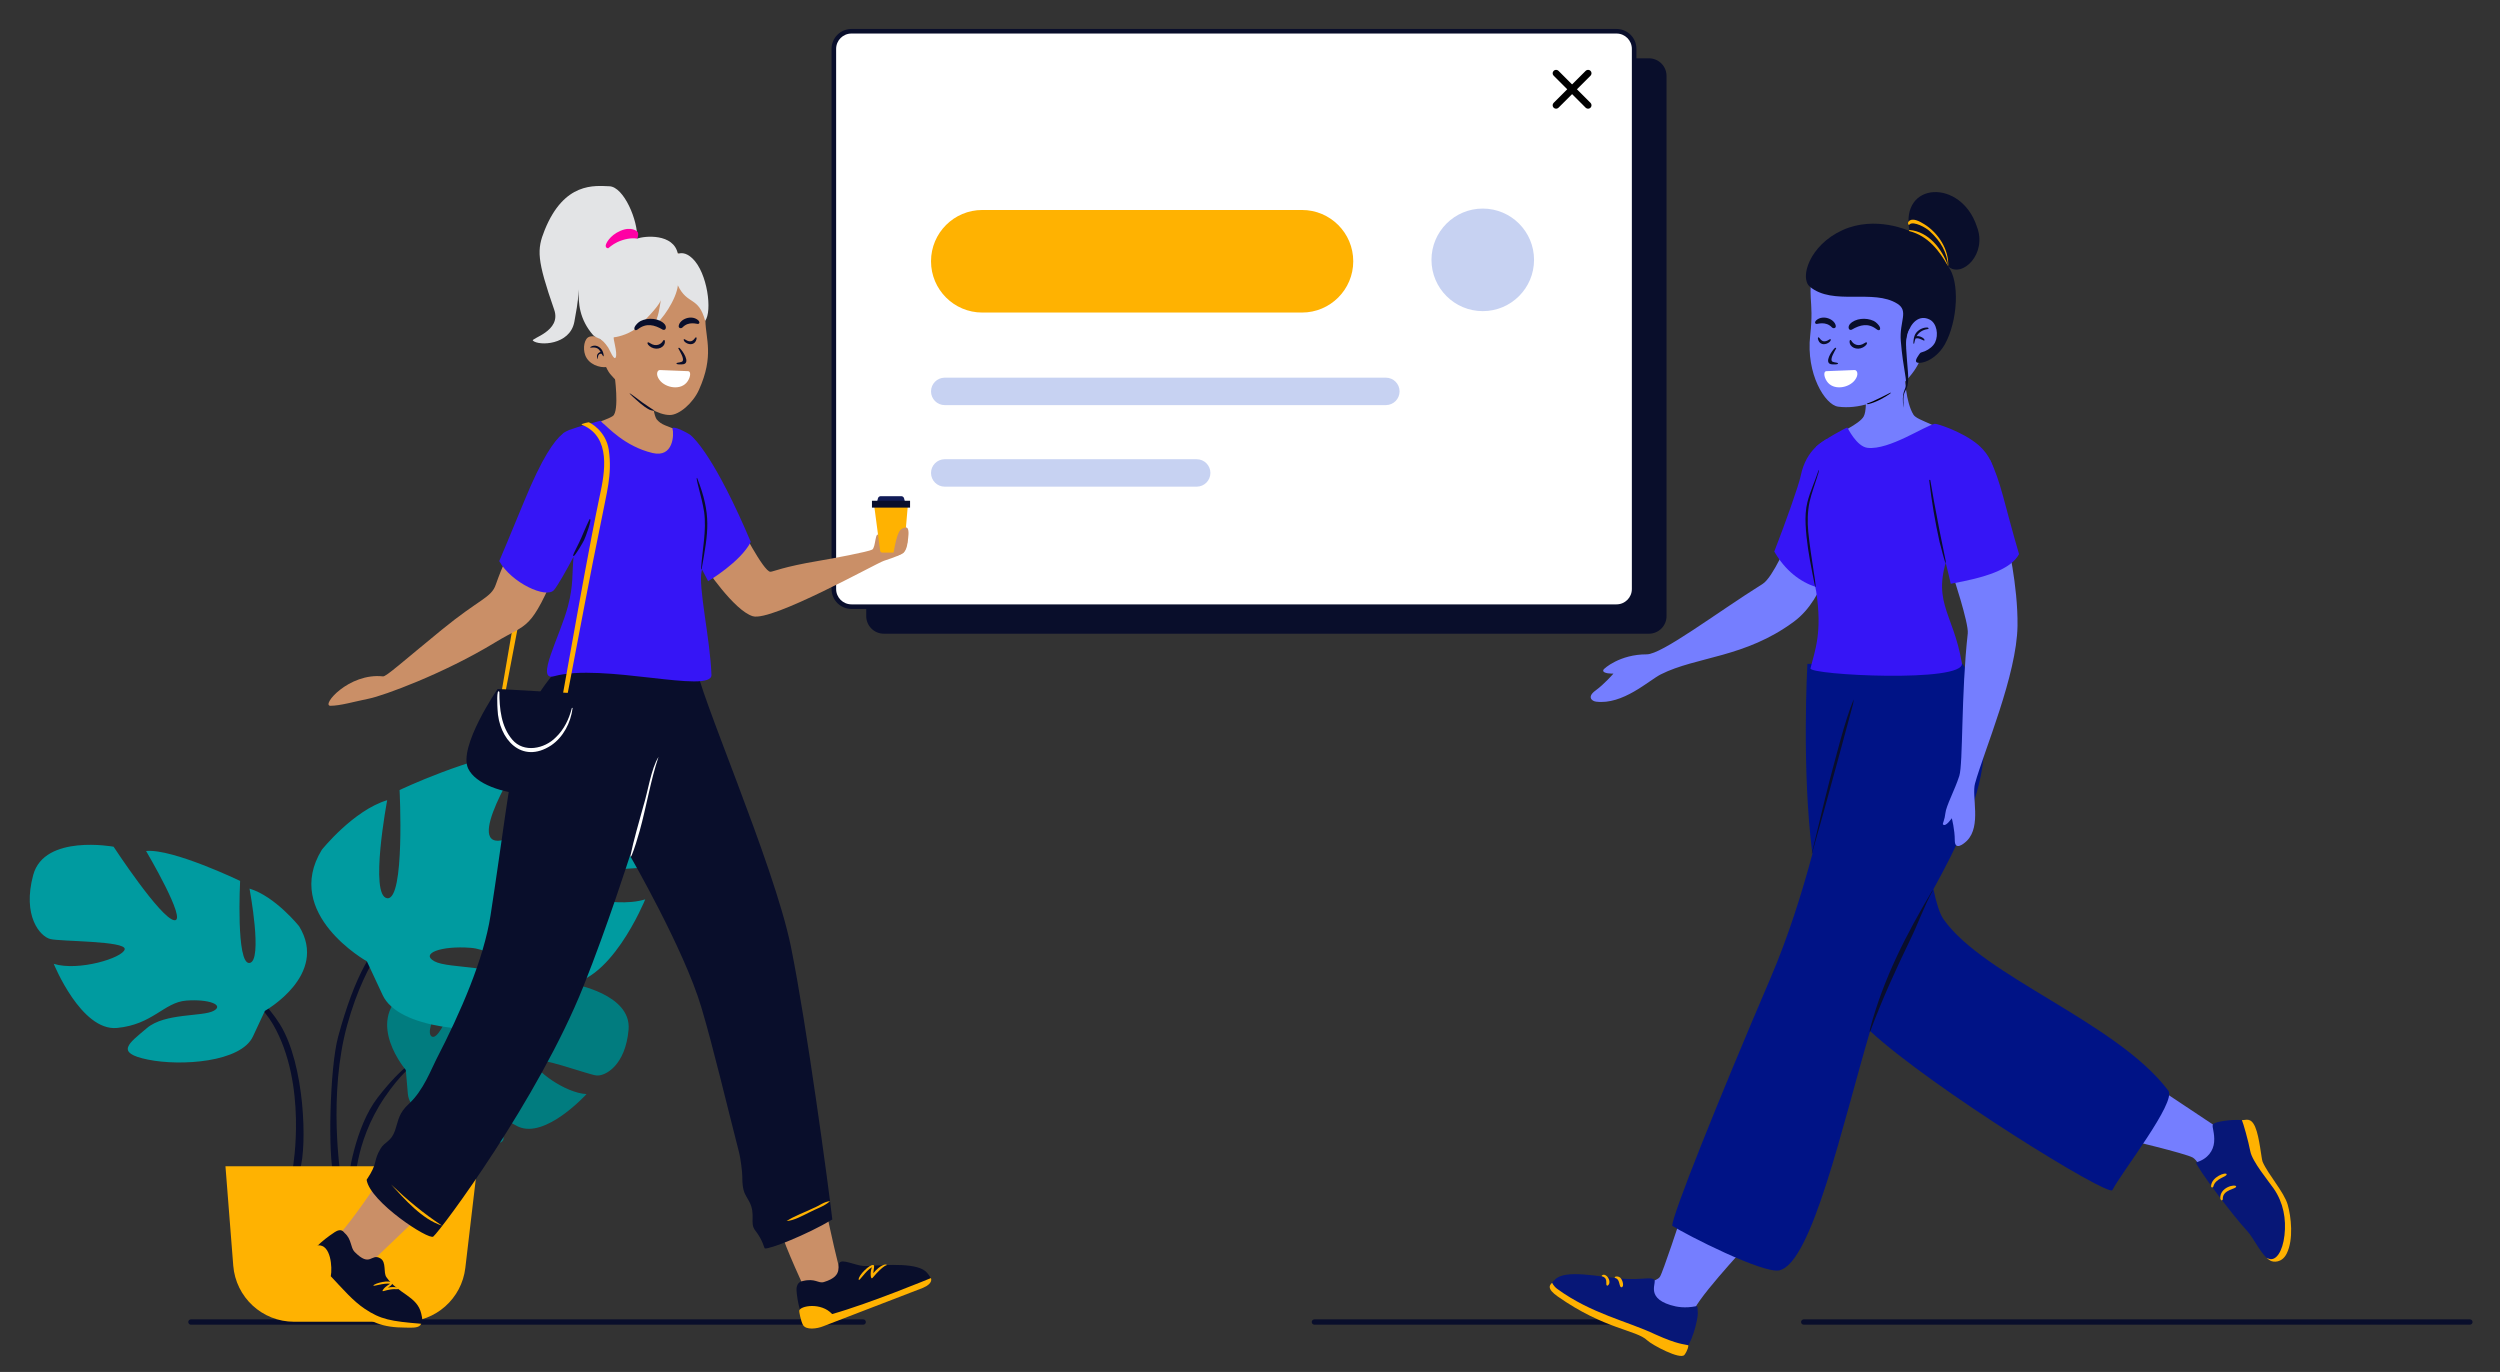 <svg viewBox="-40 320 3280 1800" xmlns="http://www.w3.org/2000/svg" xmlns:xlink="http://www.w3.org/1999/xlink" xmlns:blush="http://design.blush" overflow="visible" width="3280px" height="1800px"><rect x="-40" y="320" width="3280" height="1800" fill="#333333" stroke="none"/><defs><polygon id="masterscenesteamwork-path-1" points="0.355 0.478 167.311 0.478 167.311 15 0.355 15"/></defs><g id="Master/Scenes/Teamwork" stroke="none" stroke-width="1" fill="none" fill-rule="evenodd" blush:viewBox="144 344 3071.999999999999 1728.0000000000002" blush:i="0"><g id="Background" transform="translate(-1, 0)" blush:i="0.0"><g id="Floor" transform="translate(210.875, 2053.25)" fill="#090E2B" fill-rule="nonzero" blush:i="0.0.0"><path d="M2990.625,-2.25 C2992.558,-2.25 2994.125,-0.683 2994.125,1.25 C2994.125,3.119 2992.661,4.645 2990.817,4.745 L2990.625,4.75 L2116.625,4.75 C2114.692,4.75 2113.125,3.183 2113.125,1.25 C2113.125,-0.619 2114.589,-2.145 2116.433,-2.245 L2116.625,-2.25 L2990.625,-2.25 Z" id="Path-4-Copy-2" blush:i="0.0.0.0"/><path d="M1963.625,-2.25 C1965.558,-2.25 1967.125,-0.683 1967.125,1.25 C1967.125,3.119 1965.661,4.645 1963.817,4.745 L1963.625,4.75 L1474.625,4.75 C1472.692,4.75 1471.125,3.183 1471.125,1.25 C1471.125,-0.619 1472.589,-2.145 1474.433,-2.245 L1474.625,-2.25 L1963.625,-2.25 Z" id="Path-4-Copy-3" blush:i="0.0.0.1"/><path d="M882.625,-2.25 C884.558,-2.25 886.125,-0.683 886.125,1.25 C886.125,3.119 884.661,4.645 882.817,4.745 L882.625,4.75 L0.625,4.75 C-1.308,4.75 -2.875,3.183 -2.875,1.25 C-2.875,-0.619 -1.411,-2.145 0.433,-2.245 L0.625,-2.25 L882.625,-2.25 Z" id="Path-4-Copy" blush:i="0.0.0.2"/></g><g id="Medium Plants" transform="translate(0, 1255) scale(1 1)" blush:width="845" blush:height="800" blush:component="Medium Plants" blush:i="0.0.1" blush:value="Plant 5" blush:viewBox="0 38.47780126849898 844.9999999999998 761.0993657505287"><g id="Medium Plants/Plant 5" stroke="none" stroke-width="1" fill="none" fill-rule="evenodd" blush:viewBox="0 38.47780126849898 844.9999999999998 761.0993657505287" blush:i="0.0.1.0"><g id="Group" transform="translate(0, 41)" blush:i="0.0.1.0.0"><path d="M416.637,583.048 L426.647,583.048 C426.647,583.048 424.801,524.172 465.321,464.212 C505.842,404.252 536.975,403.156 536.975,403.156 C514.015,403.952 487.155,424.304 456.396,464.212 C426.914,502.462 417.413,568.273 416.637,583.048 Z" id="Fill-5" fill="#090E2B" blush:i="0.0.1.0.0.0"/><path d="M354.592,558.411 L345.249,555.901 C345.249,555.901 364.623,446.51 319.266,368.078 C273.909,289.647 77.658,202.399 77.658,202.399 C85.149,199.983 270.873,275.193 328.38,368.078 C361.085,420.903 364.025,527.827 354.592,558.411 Z" id="Fill-12" fill="#090E2B" blush:i="0.0.1.0.0.1"/><path d="M493.432,427.821 C493.432,427.821 440.553,366.129 490.173,326.944 C490.173,326.944 526.413,305.001 555.969,306.782 C555.969,306.782 514.092,377.003 527.64,383.987 C541.185,390.971 568.66,302.378 568.66,302.378 C568.66,302.378 651.139,294.378 677.671,307.137 C677.671,307.137 607.164,364.835 622.01,368.272 C636.861,371.706 713.018,315.071 713.018,315.071 C713.018,315.071 789.782,328.137 785.69,374.966 C781.596,421.792 755.148,436.254 743.522,435.006 C731.894,433.763 663.89,407.802 662.409,417.328 C660.928,426.854 701.865,457.982 730.528,459.441 C730.528,459.441 676.408,519.124 640.442,501.899 C604.473,484.674 601.401,457.37 578.98,447.129 C556.56,436.886 537.42,436.912 546.679,447.359 C555.933,457.802 596.51,467.954 609.333,490.634 C622.156,513.314 633.662,528.611 596.448,523.012 C559.233,517.413 498.744,490.182 496.087,459.002 L493.432,427.821 Z" id="Fill-1" fill="#017C7F" blush:i="0.0.1.0.0.2"/><path d="M398.993,567.131 L407.999,567.131 C407.999,567.131 391.1,460.315 416.637,368.449 C442.173,276.583 480.856,244.545 480.856,244.545 C451.314,258.975 425.885,305.603 404.569,384.427 C393.612,424.947 391.021,541.283 398.993,567.131 Z" id="Fill-19" fill="#090E2B" blush:i="0.0.1.0.0.3"/><path d="M308.545,350.238 C308.545,350.238 392.665,303.131 353.409,239.2 C353.409,239.2 322.005,199.948 288.359,189.853 C288.359,189.853 306.301,285.186 288.359,287.43 C270.412,289.674 276.021,179.759 276.021,179.759 C276.021,179.759 187.417,137.14 152.649,140.502 C152.649,140.502 207.604,233.593 189.661,231.352 C171.714,229.108 110.027,134.893 110.027,134.893 C110.027,134.893 19.182,118.072 4.6,171.906 C-9.98,225.743 13.573,252.661 27.03,256.024 C40.492,259.388 126.851,258.27 124.607,269.485 C122.365,280.698 64.043,298.645 31.518,288.551 C31.518,288.551 67.408,377.154 114.515,372.668 C161.62,368.183 176.2,339.02 205.362,336.779 C234.522,334.535 255.832,342.388 241.252,350.238 C226.672,358.088 177.323,352.808 153.769,372.834 C130.216,392.857 111.15,405.193 154.893,414.167 C198.633,423.138 277.141,417.532 292.845,383.886 L308.545,350.238 Z" id="Fill-7" fill="#009BA0" blush:i="0.0.1.0.0.4"/><path d="M442.371,285.272 C442.371,285.272 331.489,223.176 383.233,138.908 C383.233,138.908 424.628,87.161 468.983,73.853 C468.983,73.853 445.328,199.522 468.983,202.479 C492.637,205.436 485.245,60.548 485.245,60.548 C485.245,60.548 578.389,16.027 651.733,7.308 C651.733,7.308 572.955,127.096 614.257,127.096 C655.558,127.096 704.055,1.412 704.055,1.412 C704.055,1.412 837.353,-12.989 843.027,50.201 C848.702,113.392 831.203,156.646 813.459,161.084 C795.721,165.519 681.879,164.038 684.836,178.822 C687.793,193.608 764.672,217.263 807.546,203.957 C807.546,203.957 760.235,320.753 698.139,314.84 C636.047,308.926 616.825,270.488 578.389,267.528 C539.948,264.574 511.859,274.923 531.078,285.272 C550.297,295.62 615.349,288.663 646.395,315.058 C677.444,341.451 702.577,357.716 644.919,369.543 C587.259,381.37 483.767,373.978 463.069,329.624 L442.371,285.272 Z" id="Fill-14" fill="#009BA0" blush:i="0.0.1.0.0.5"/><path d="M256.801,554.13 L587.201,554.13 L571.513,687.478 C566.773,727.767 532.628,758.13 492.061,758.13 L346.772,758.13 C305.015,758.13 270.282,726.015 267.017,684.386 L256.801,554.13 L256.801,554.13 Z" id="Rectangle" fill="#FFB201" blush:i="0.0.1.0.0.6"/></g></g></g><g id="UI Elements" transform="translate(1051, 341) scale(1 1)" blush:width="1101" blush:height="811" blush:component="UI Elements" blush:i="0.0.2" blush:value="UI Card 1" blush:viewBox="0 14.324728260869506 1100.9999999999998 798.8790760869566"><g id="UI Elements/UI Card 1" stroke="none" stroke-width="1" fill="none" fill-rule="evenodd" blush:viewBox="0 14.324728260869506 1100.9999999999998 798.8790760869566" blush:i="0.0.2.0"><g id="userinterface" transform="translate(1, 17)" blush:i="0.0.2.0.0"><path d="M1072.383,793.433 L68.61,793.433 C55.845,793.433 45.498,783.086 45.498,770.321 L45.498,61.616 C45.498,48.851 55.845,38.501 68.61,38.501 L1072.383,38.501 C1085.148,38.501 1095.495,48.851 1095.495,61.616 L1095.495,770.321 C1095.495,783.086 1085.148,793.433 1072.383,793.433 Z" id="Stroke-1-Copy" fill="#090E2B" blush:i="0.0.2.0.0.0"/><path d="M1029.885,757.932 L26.112,757.932 C13.347,757.932 3,747.585 3,734.82 L3,26.115 C3,13.35 13.347,3 26.112,3 L1029.885,3 C1042.65,3 1052.997,13.35 1052.997,26.115 L1052.997,734.82 C1052.997,747.585 1042.65,757.932 1029.885,757.932 Z" id="Stroke-1" fill="#FFF" blush:i="0.0.2.0.0.1"/><path d="M1029.885,4.54747351e-13 L26.112,4.54747351e-13 C11.691,4.54747351e-13 0,11.693 0,26.115 L0,734.82 C0,749.242 11.69,760.932 26.112,760.932 L1029.885,760.932 C1044.307,760.932 1055.997,749.242 1055.997,734.82 L1055.997,26.115 C1055.997,11.693 1044.306,4.54747351e-13 1029.885,4.54747351e-13 Z M26.112,6 L1029.885,6 C1040.992,6 1049.997,15.006 1049.997,26.115 L1049.997,734.82 C1049.997,745.928 1040.993,754.932 1029.885,754.932 L26.112,754.932 C15.004,754.932 6,745.928 6,734.82 L6,26.115 C6,15.006 15.005,6 26.112,6 Z" id="Stroke-1-Copy-2" fill="#090E2B" fill-rule="nonzero" blush:i="0.0.2.0.0.2"/><path d="M617.176,372.063 L197.782,372.063 C160.621,372.063 130.498,341.94 130.498,304.779 C130.498,267.624 160.621,237.501 197.782,237.501 L617.176,237.501 C654.334,237.501 684.457,267.624 684.457,304.779 C684.457,341.94 654.334,372.063 617.176,372.063 Z" id="Stroke-5" fill="#FFB201" blush:i="0.0.2.0.0.3"/><path d="M854.382,370.211 L854.382,370.211 C817.224,370.211 787.098,340.088 787.098,302.927 C787.098,265.772 817.224,235.649 854.382,235.649 C891.54,235.649 921.663,265.772 921.663,302.927 C921.663,340.088 891.54,370.211 854.382,370.211 Z" id="Stroke-7" fill="#C7D2F2" blush:i="0.0.2.0.0.4"/><g id="cross" transform="translate(945.572, 53.13)" fill="#000" fill-rule="nonzero" blush:i="0.0.2.0.0.5"><path d="M43.818,1.818 C45.575,0.061 48.425,0.061 50.182,1.818 C51.884,3.52 51.938,6.248 50.342,8.014 L50.182,8.182 L8.182,50.182 C6.425,51.939 3.575,51.939 1.818,50.182 C0.116,48.48 0.062,45.752 1.658,43.986 L1.818,43.818 L43.818,1.818 Z" id="Stroke-9" blush:i="0.0.2.0.0.5.0"/><path d="M1.818,1.818 C3.52,0.116 6.248,0.062 8.014,1.658 L8.182,1.818 L50.182,43.818 C51.939,45.575 51.939,48.425 50.182,50.182 C48.48,51.884 45.752,51.938 43.986,50.342 L43.818,50.182 L1.818,8.182 C0.061,6.425 0.061,3.575 1.818,1.818 Z" id="Stroke-11" blush:i="0.0.2.0.0.5.1"/></g><path d="M727.246,457.501 C737.187,457.501 745.246,465.559 745.246,475.501 C745.246,485.331 737.365,493.321 727.577,493.498 L727.246,493.501 L148.498,493.501 C138.557,493.501 130.498,485.442 130.498,475.501 C130.498,465.67 138.379,457.68 148.168,457.504 L148.498,457.501 L727.246,457.501 Z" id="Stroke-13" fill="#C7D2F2" fill-rule="nonzero" blush:i="0.0.2.0.0.6"/><path d="M479.05,564.501 C488.991,564.501 497.05,572.559 497.05,582.501 C497.05,592.331 489.169,600.321 479.381,600.498 L479.05,600.501 L148.498,600.501 C138.557,600.501 130.498,592.442 130.498,582.501 C130.498,572.67 138.379,564.68 148.168,564.504 L148.498,564.501 L479.05,564.501 Z" id="Stroke-15" fill="#C7D2F2" fill-rule="nonzero" blush:i="0.0.2.0.0.7"/></g></g></g></g><g transform="translate(249, 562) scale(1 1)" blush:has-customizable-colors="true" blush:width="1110" blush:height="1500" id="Master/Character/Standing" blush:component="Master/Character/Standing" blush:i="0.1" blush:value="Standing" blush:viewBox="322.5 75 607.5 1424.9999999999995"><g id="Master/Character/Standing" stroke="none" stroke-width="1" fill="none" fill-rule="evenodd" blush:has-customizable-colors="true" blush:viewBox="322.5 75 607.5 1424.9999999999995" blush:i="0.1.0"><g id="Lower Body/Standing" transform="translate(-64, 629) scale(1 1)" blush:width="1110" blush:height="871" blush:component="Lower Body/Standing" blush:i="0.1.0.0" blush:value="Walking 1" blush:viewBox="172.04999999999995 -3.3329081632653015 826.9500000000002 877.6658163265307"><g id="Lower Body/Standing/Walking 1" stroke="none" stroke-width="1" fill="none" fill-rule="evenodd" blush:viewBox="172.04999999999995 -3.3329081632653015 826.9500000000002 877.6658163265307" blush:i="0.1.0.0.0"><path d="M801,747.688 C802.13,758.518 834.14,827.459 834.14,827.459 C852.388,831.665 883.25,810.154 879.722,804.322 C876.195,798.49 861.354,729 861.354,729 C861.354,729 813.162,739.77 801,747.688" id="leg-2" fill="#ca8f67" blush:color="Skin-500" blush:i="0.1.0.0.0.0"/><path d="M271.575,679 C271.575,679 236.248,731.727 219.944,748.545 C204.877,764.086 252.552,794 252.552,794 L330,719.908 L271.575,679 Z" id="leg-1" fill="#ca8f67" blush:color="Skin-500" blush:i="0.1.0.0.0.1"/><path d="M812.636,370.807 C833.322,472.312 862.428,689.154 867,728.962 C833.431,749.112 783.399,768.69 778.435,766.884 C777.456,766.528 776.062,756.413 765.768,743.232 C758.122,733.439 766.998,722.667 758.014,705.467 C752.954,695.779 748.774,693.582 748.887,672.382 C748.919,666.21 746.422,647.889 744.814,641.642 C728.117,576.739 711.117,504.272 695.221,450.757 C672.52,374.321 601.527,251.59 601.527,251.59 C601.527,251.59 571.896,344.449 540.536,422.884 C481.274,571.098 354.398,741.893 343.473,751.365 C337.687,756.38 260.476,706.024 256,676.918 C271.602,653.767 264.047,653.137 274.435,635.817 C279.818,626.842 288.328,626.942 293.391,611.907 C298.137,597.822 297.803,589.742 311.974,576.689 C330.423,559.698 341.064,531.222 347.274,519.221 C379.68,456.595 409.797,387.02 418.593,330.016 C451.475,116.905 446.064,72.872 512.302,0.422 C579.053,-1.917 636.901,-0.972 688.017,0.422 C689.413,32.888 790.364,261.525 812.636,370.807 Z" id="pant" fill="#090E2B" blush:i="0.1.0.0.0.2"/><g id="shoe-1" transform="translate(176, 743)" blush:i="0.1.0.0.0.3"><path d="M151.67,109.488 C146.415,86.363 121.251,83.707 105.95,61.618 C101.629,55.38 106.34,41.816 97.928,36.907 C85.679,29.758 85.121,49.611 64.209,28.449 C58.672,22.847 60.562,11.982 51.23,3.789 C49.713,2.458 47.136,-3.205 38.272,2.496 C33.33,5.673 5.434,24.495 4.986,37.686 C37.029,68.247 59.817,96.7 84.198,109.224 C101.964,118.35 115.192,121.312 148.119,123.762 C155.249,124.293 153.031,115.477 151.67,109.488" id="Fill-7" fill="#090E2B" blush:i="0.1.0.0.0.3.0"/><path d="M132.13,127.85 C99.176,127.85 85.836,120.504 65.061,104.904 C47.726,91.886 31.247,74.329 18.026,61.301 C-4.571,39.034 -0.725,33.727 2.359,30.064 C8.917,22.273 13.515,20.109 15.984,19.887 C33.185,18.34 35.174,48.943 32.995,60.439 C49.75,78.26 62.325,92.946 77.408,103.051 C98.47,117.163 111.574,119.513 151.703,122.78 C148.825,128.746 140.669,127.85 132.13,127.85" id="Fill-9" fill="#FFB201" blush:i="0.1.0.0.0.3.1"/><path d="M88.902,72.62 C88.323,74.261 102.846,68.953 110.814,70.277 C111.063,70.318 105.146,73.266 102.178,77.27 C100.673,79.3 100.119,80.515 102.333,79.876 C115.347,76.123 119.016,77.759 120.593,77.443 C125.29,76.504 118.054,73.085 107.943,75.378 C110.394,73.817 114.253,71.241 113.59,69.625 C111.33,64.116 89.913,69.755 88.902,72.62" id="Fill-12" fill="#FFB201" blush:i="0.1.0.0.0.3.2"/></g><path d="M614.374,218.774 C611.466,229.242 607.297,242.804 603.945,250.791 C602.448,254.359 602.224,252.627 602,252.237 C606.555,230.249 613.166,208.253 619.106,186.501 C624.951,167.998 629.2,137.528 639,122 C628.918,151.512 622.905,188.066 614.374,218.774 Z" id="Fill-14" fill="#FFF" blush:i="0.1.0.0.0.4"/><g id="shoe-2" transform="translate(820, 784)" blush:i="0.1.0.0.0.5"><path d="M171.636,15.287 C160.838,1.371 120.441,4.323 91.138,6.091 C81.275,6.685 64.063,-1.881 58.351,0.382 C50.034,3.678 64.698,18.294 36.022,27.021 C28.43,29.332 25.016,21.629 8.184,25.734 C5.449,26.401 1.244,27.353 0.073,34.917 C-0.581,39.134 3.069,73.718 15.559,83.807 C70.509,65.357 125.988,43.522 174.182,25.417 C178.888,23.648 174.399,18.848 171.636,15.287" id="Fill-16" fill="#090E2B" blush:i="0.1.0.0.0.5.0"/><path d="M165.912,34.675 L35.415,84.927 C26.757,88.485 12.511,90.261 8.575,83.424 C5.635,78.317 3.412,65.671 3.562,64.721 C4.612,58.1 32.381,53.228 46.76,69.045 C95.992,55.146 176.322,21.85 176.322,21.85 C176.322,21.85 180.181,28.618 165.912,34.675" id="Fill-18" fill="#FFB201" blush:i="0.1.0.0.0.5.1"/><path d="M100.736,15.46 C101.639,7.092 102.716,5.301 100.82,4.728 C96.284,3.357 81.204,18.21 81.573,23.637 C81.85,27.705 90.011,12.661 99.051,7.562 C96.434,12.632 96.822,25.105 99.89,21.471 C114.843,3.764 118.74,5.183 118.616,4.772 C118.031,2.82 110.315,3.885 100.736,15.46" id="Fill-21" fill="#FFB201" blush:i="0.1.0.0.0.5.2"/></g><path d="M288,683 C308.821,702.793 330.901,721.303 355,737 C329.265,729.245 305.634,702.126 288,683" id="Fill-23" fill="#FFB201" blush:i="0.1.0.0.0.6"/><path d="M864,705 C856.172,711.877 845.458,715.019 836.363,719.891 C827.307,724.367 816.517,730.379 807,731 C818.063,723.896 830.523,719.754 842.253,714.006 C849.066,711.357 857.1,705.054 864,705" id="Fill-25" fill="#FFB201" blush:i="0.1.0.0.0.7"/></g></g><g id="Upper Body/Standing" transform="translate(69, -172) scale(1 1)" blush:width="906" blush:height="1041" blush:component="Upper Body/Standing" blush:i="0.1.0.1" blush:value="Shopping Coffee 2" blush:viewBox="70.29310344827582 416.4000000000001 770.6206896551726 556.935"><g id="Upper Body/Standing/Shopping Coffee 2" stroke="none" stroke-width="1" fill="none" fill-rule="evenodd" blush:viewBox="70.29310344827582 416.4000000000001 770.6206896551726 556.935" blush:i="0.1.0.1.0"><polygon id="bag-strap" fill="#FFB201" points="313.84 757.399 300 838 305.25 837.521 321 755" blush:i="0.1.0.1.0.0"/><path d="M786.278,651.104 C791.328,648.209 789.737,624.695 795.918,633.205 C797.456,635.322 798.809,642.202 798.809,642.202 L825.796,643.888 C825.796,643.888 827.483,633.786 829.539,624.524 C831.594,615.263 837.176,645.929 827.434,655.305 C825.581,657.087 817.066,660.752 801.529,665.838 C791.592,669.09 654.315,745.947 629.674,738.491 C604.891,730.994 567,673.73 567,673.73 L611.667,617 C611.667,617 643.704,680.164 652.756,680.164 C656.404,680.164 668.94,673.73 716.076,665.838 C733.396,662.938 781.228,653.999 786.278,651.104 Z" id="hand-2" fill="#ca8f67" blush:color="Skin-500" blush:i="0.1.0.1.0.1"/><path d="M535.966,496.521 C515.179,487.803 510.291,487.92 503.667,480.315 C500.834,477.063 496.656,459.369 499.284,444.998 C501.913,430.625 448.171,421 448.171,421 C448.171,421 455.081,469.499 445.997,475.853 C440.959,479.378 425,484.677 425,484.677 C474.558,527.808 489.045,535.214 503.667,534.995 C525.924,534.664 536.69,521.839 535.966,496.521 Z" id="Fill-5" fill="#ca8f67" blush:color="Skin-500" blush:i="0.1.0.1.0.2"/><path d="M221.443,756.389 C170.321,798.14 148.683,817.874 144.52,817.412 C99.524,812.411 62.523,856.15 75.699,856 C88.876,855.85 105.516,850.798 126.498,846.506 C144.529,842.818 223.348,814.437 292.06,772.598 C335.667,746.045 337.207,760.001 374.723,671.493 C385.805,645.35 321.137,634.704 321.137,634.704 C329.097,620.364 309.306,649.023 292.427,697.131 C286.323,714.53 272.181,714.953 221.443,756.389 Z" id="hand-1" fill="#ca8f67" blush:color="Skin-500" blush:i="0.1.0.1.0.3"/><path d="M432.562,484.937 C438.974,489.657 461.096,515.502 498.147,524.345 C525.786,530.944 526.338,499.566 524.389,492.646 C523.228,488.53 535.26,493.039 546.804,499.979 C547.235,500.238 547.638,500.538 548.015,500.874 C553.088,505.054 580.552,531.282 627,640.963 C613.882,667.152 571.08,692.527 571.08,692.527 L563.113,677.224 C562.964,677.815 562.811,678.409 562.656,679.005 C557.578,698.491 573.93,769.205 575.424,815.441 C576.249,840.98 432.203,799.492 368.945,817.202 C343.623,824.291 376.844,764.62 387.106,725.496 C394.555,697.092 392.29,684.118 394.507,660.445 C384.182,680.05 373.527,698.618 368.867,704.1 C358.825,715.913 312.948,694.739 297,666.164 C297,666.164 312.345,630.173 329.131,589.076 C353.369,529.735 369.352,507.99 380.082,499.271 C380.648,498.354 382.184,497.28 384.752,496.038 C387.569,494.426 389.933,493.682 391.932,493.092 C400.082,490.127 412.522,486.464 429.763,482.013 C430.523,481.817 431.113,483.87 432.562,484.937 Z" id="Tshirt" fill="#3615F6" blush:i="0.1.0.1.0.4"/><path d="M825.168,655 L799.557,655 C798.147,655 796.954,653.959 796.77,652.566 L789,594 L833,594 L827.97,652.438 C827.844,653.888 826.628,655 825.168,655" id="Fill-16" fill="#FFB201" blush:i="0.1.0.1.0.5"/><path d="M556.637,557.065 C575.548,605.313 571.371,627.222 562.526,676.699 C562.462,677.142 561.73,677.084 561.779,676.605 C563.309,651.665 569.196,626.437 565.808,601.527 C564.17,591.741 561.789,581.708 559.206,572.11 C558.963,570.126 554.495,555.928 556.637,557.065 Z M408.259,638.709 C407.203,641.121 396.527,659.574 394.537,659.574 C394.187,659.574 393.144,659.342 395.474,654.655 C400.42,644.708 403.786,638.167 407.608,628.688 C409.007,625.469 413.837,614.354 415.476,611.166 C420.042,608.722 409.381,636.925 408.259,638.709 Z" id="Combined-Shape" fill="#090E2B" blush:i="0.1.0.1.0.6"/><path d="M826.743,655.087 C832.512,650.345 837.806,620.668 830.278,622.047 C822.751,623.425 819.445,625.615 814,657.016 C814.246,659.993 820.973,659.83 826.743,655.087 Z" id="Fill-27" fill="#ca8f67" blush:color="Skin-500" blush:i="0.1.0.1.0.7"/><path d="M830,591 L792,591 L793.853,583.834 C794.285,582.162 795.743,581 797.408,581 L824.592,581 C826.257,581 827.714,582.162 828.146,583.834 L830,591 Z" id="Fill-30" fill="#111B56" blush:i="0.1.0.1.0.8"/><polygon id="Fill-32" fill="#090E2B" points="786 596 836 596 836 587 786 587" blush:i="0.1.0.1.0.9"/><g id="Bag" transform="translate(254, 484)" blush:i="0.1.0.1.0.10"><path d="M164.537,148.191 C167.586,132.608 171.468,112.261 174.833,96.736 C181.517,66.133 190.089,19.857 152.482,3.712 C147.9,2.773 155.503,0.942 160.278,0 C161.976,0.277 183.053,11.21 186.749,36.406 C191.533,69.029 183.365,94.213 177.55,125.692 C162.444,198.16 146.35,285.365 132.241,358.678 C131.614,362.268 125.735,361.56 126.319,357.713 C139.433,285.265 151.095,218.061 164.537,148.191 Z" id="Fill-14" fill="#FFB201" blush:i="0.1.0.1.0.10.0"/><path d="M166.303,463.617 C142.228,501.886 21.922,495.141 2.276,454.422 C-11.376,426.128 40.86,349.933 40.86,349.933 L139.638,355.471 C139.638,355.471 183.032,437.026 166.303,463.617" id="Fill-20" fill="#090E2B" blush:i="0.1.0.1.0.10.1"/><path d="M139.216,375.247 C136.741,394.214 127.174,413.082 111.061,423.971 C72.421,449.246 42.199,415.726 40.768,376.6 C40.609,374.117 39.045,347.686 43.216,353.855 C43.134,375.48 45.521,399.47 60.157,416.468 C75.171,434.14 102.326,428.56 117.124,413.469 C127.911,403.278 134.632,389.436 138.219,375.061 C138.327,374.464 139.33,374.619 139.216,375.247" id="Fill-23" fill="#FFF" blush:i="0.1.0.1.0.10.2"/></g></g></g><g id="Head" transform="translate(399, 26) scale(1 1)" blush:width="300" blush:height="300" blush:component="Head" blush:i="0.1.0.2" blush:value="Ponytail Gray" blush:viewBox="10.5 -24 231.00000000000003 301.5"><g id="Head/Ponytail Gray" stroke="none" stroke-width="1" fill="none" fill-rule="evenodd" blush:viewBox="10.5 -24 231.00000000000003 301.5" blush:i="0.1.0.2.0"><path d="M186.996,62.836 C217.234,59.026 198.728,80.484 209.658,91.454 C220.225,102.061 236.928,103.54 237.507,152.722 C237.786,176.394 249.11,198.63 229.121,243.28 C221.151,261.083 203.032,276.49 190.894,276.49 C159.515,276.49 114.599,224.968 114.599,224.968 C111.679,222.114 109.231,218.09 107.213,213.593 C99.232,214.611 84.29,210.477 79.728,197.758 C76.433,188.57 78.643,175.661 85.501,173.735 C91.613,172.016 96.506,174.282 100.3,177.502 C107.533,158.535 158.929,66.373 186.996,62.836 Z" id="Combined-Shape" fill="#ca8f67" blush:color="Skin-500" blush:i="0.1.0.2.0.0"/><path d="M102.498,192.494 C99.625,186.726 92.704,183.152 86.726,187.188 C85.373,188.101 87.241,188.141 87.811,188.078 C94.913,187.149 97.688,189.673 100.021,193.711 C97.79,194.258 95.561,196.243 95.275,198.485 C95.102,199.861 95.806,204.266 96.273,202.674 C96.526,201.81 95.912,195.527 101.201,196.08 C101.281,196.098 103.13,199.285 103.65,199.515 C104.539,199.908 103.81,195.131 102.498,192.494" id="Fill-10" fill="#090E2B" blush:i="0.1.0.2.0.1"/><path d="M138.08,248.002 C138.793,248.108 144.27,252.072 145.939,253.386 C152.268,258.363 157.596,262.085 165.385,267.257 C166.885,268.253 170.414,270.174 170.322,270.65 C170.189,271.322 165.46,270.219 164.07,269.515 C155.809,265.328 147.738,257.416 141.986,252.274 C140.105,250.593 137.509,247.917 138.08,248.002 Z" id="Fill-12" fill="#090E2B" blush:i="0.1.0.2.0.2"/><path d="M150.644,159.429 C163.985,146.458 179.262,130.034 179.262,124.313 C176.551,140.205 176.447,144.561 170.556,158.079 C179.521,154.171 199.725,124.313 201.335,106.378 C213.965,132.78 228.479,120.307 237.144,152.928 C246.632,140.849 240.439,89.828 220.334,70.923 C211.618,62.727 205.104,63.803 201.335,64.98 C195.935,37.944 157.375,41.337 147.927,45.129 C149.283,21.608 130.467,-22.985 111.491,-23.62 C92.516,-24.256 52.256,-29.693 26.603,33.883 C16.23,59.589 16.257,72.572 39.107,138.355 C48.949,166.694 7.882,175.944 11.19,178.958 C18.854,185.938 59.672,185.044 65.509,154.381 C71.485,122.984 70.132,121.373 71.585,111.854 C70.314,128.921 72.127,151.126 90.373,171.901 C97.223,177.556 100.615,174.055 110.034,188.145 C111.843,190.85 117.602,205.724 119.838,200.829 C122.532,194.93 115.593,174.709 117.461,174.533 C124.238,173.897 140.348,169.439 150.644,159.429 Z" id="Fill-3" fill="#E3E4E6" blush:i="0.1.0.2.0.3"/><path d="M122.036,49.634 C130.508,45.667 140.94,43.663 147.927,45.129 C151.018,37.623 147.891,35.654 147.891,35.654 C147.891,35.654 140.519,28.614 126.102,34.797 C111.684,40.978 106.435,52.096 106.661,54.609 C106.811,56.279 107.625,57.581 109.917,57.758 C109.917,57.758 115.598,52.649 122.036,49.634 Z" id="Fill-6" fill="#FF00A4" blush:i="0.1.0.2.0.4"/></g></g><g id="Expressions" transform="translate(520, 159) scale(1 1)" blush:width="120" blush:height="120" blush:component="Expressions" blush:i="0.1.0.3" blush:value="Relaxed" blush:viewBox="22.799999999999997 15.599999999999994 85.80000000000001 91.80000000000001"><g id="Expressions/Relaxed" stroke="none" stroke-width="1" fill="none" fill-rule="evenodd" blush:viewBox="22.799999999999997 15.599999999999994 85.80000000000001 91.80000000000001" blush:i="0.1.0.3.0"><path d="M93.917,85.978 C78.288,85.35 67.34,84.91 56.819,84.488 C53.549,84.356 50.673,90.074 56.294,97.569 C64.259,108.189 84.891,111.876 93.281,99.054 C97.555,92.524 97.31,86.115 93.917,85.978" id="Fill-1" fill="#FFF" blush:i="0.1.0.3.0.0"/><path d="M82.787,55.708 C86.828,59.483 96.961,74.646 87.828,76.839 C85.942,77.291 77.321,77.511 78.592,75.637 C79.605,74.143 85.977,75.024 86.898,72.185 C88.108,68.455 83.712,61.152 80.972,56.143 C80.501,55.28 82.152,54.967 82.787,55.708" id="nose" fill="#090E2B" blush:i="0.1.0.3.0.1"/><path d="M63.279,47.501 C63.898,55.147 54.273,60.014 46.108,56.194 C41.902,54.228 39.759,51.267 40.784,50.03 C41.44,49.238 43.311,50.364 43.934,50.734 C52.21,55.655 58.766,51.213 60.767,46.806 C61.549,45.086 63.08,45.044 63.279,47.501 Z M104.514,42.199 C103.866,45.303 102.66,46.873 101.14,47.977 C96.709,51.194 89.48,47.974 88.098,45.009 C87.064,42.792 88.505,42.738 90.193,43.789 C92.87,45.459 95.417,45.801 97.102,45.482 C100.34,44.871 101.879,41.613 103.045,40.271 C103.679,39.542 105.019,39.783 104.514,42.199 Z" id="eye" fill="#090E2B" transform="translate(72.578, 48.716) rotate(3) translate(-72.578, -48.716)" blush:i="0.1.0.3.0.2"/><path d="M62.794,24.252 C66.092,27.499 65.398,33.002 61.134,31.908 C49.327,25.726 38.641,24.039 28.386,32.926 C24.701,36.12 22.787,33.467 23.966,30.179 C24.806,27.837 28.417,23.526 31.442,21.892 C41.353,16.535 55.6,17.17 62.794,24.252 Z M106.568,16.929 C108.42,18.341 109.652,21.15 106.651,21.919 C105.577,22.195 94.275,18.542 86.725,27.444 C85.03,29.443 81.194,28.972 81.574,25.604 C82.552,16.962 97.189,9.782 106.568,16.929 Z" id="eybrow" fill="#090E2B" transform="translate(66.04, 24.189) rotate(3) translate(-66.04, -24.189)" blush:i="0.1.0.3.0.3"/></g></g><g id="Facial Accesories" transform="translate(517, 209) scale(1 1)" fill="#000" blush:width="120" blush:height="110" blush:component="Facial Accesories" blush:i="0.1.0.4" blush:value="None" blush:viewBox="210 192.5 0 0"><g id="Facial Accesories/None" stroke="none" stroke-width="1" fill="none" fill-rule="evenodd" fill-opacity="0" blush:viewBox="210 192.5 0 0" blush:i="0.1.0.4.0"/></g><g id="Glass" transform="translate(520, 164) scale(1 1)" fill="#000" blush:width="120" blush:height="75" blush:component="Glass" blush:i="0.1.0.5" blush:value="None" blush:viewBox="210 131.25 0 0"><g id="Glass/None" stroke="none" stroke-width="1" fill="none" fill-rule="evenodd" fill-opacity="0" blush:viewBox="210 131.25 0 0" blush:i="0.1.0.5.0"/></g></g></g><g transform="translate(2415, 1312) scale(-1, 1) translate(-2415, -1312) translate(1860, 562) scale(1 1)" blush:has-customizable-colors="true" blush:width="1110" blush:height="1500" id="Master/Character/Standing" blush:component="Master/Character/Standing" blush:i="0.2" blush:value="Standing" blush:viewBox="322.5 75 607.5 1424.9999999999995"><g id="Master/Character/Standing" stroke="none" stroke-width="1" fill="none" fill-rule="evenodd" blush:has-customizable-colors="true" blush:viewBox="322.5 75 607.5 1424.9999999999995" blush:i="0.2.0"><g id="Lower Body/Standing" transform="translate(-64, 629) scale(1 1)" blush:width="1110" blush:height="871" blush:component="Lower Body/Standing" blush:i="0.2.0.0" blush:value="Running" blush:viewBox="66.60000000000002 -3.3329081632653015 976.8000000000003 916.5497448979592"><g id="Lower Body/Standing/Running" stroke="none" stroke-width="1" fill="none" fill-rule="evenodd" blush:viewBox="66.60000000000002 -3.3329081632653015 976.8000000000003 916.5497448979592" blush:i="0.2.0.0.0"><g id="Group" transform="translate(68, 0)" blush:i="0.2.0.0.0.0"><g id="leg-2" transform="translate(714, 727)" blush:i="0.2.0.0.0.0.0"><path d="M86.881,-5.95025052e-13 C86.881,-5.95025052e-13 110.415,71.523 114.153,77.103 C118.693,83.879 136.916,85.263 136.916,85.263 C136.916,85.263 135.741,111.239 117.661,117.981 C105.076,122.674 66.239,135.835 70.45,125.734 C74.662,115.634 -6.34304245e-14,35.588 -6.34304245e-14,35.588 L86.881,-5.95025052e-13 Z" id="Fill-1" fill="#757eff" blush:color="Skin-500" blush:i="0.2.0.0.0.0.0.0"/><g id="shoe-2" transform="translate(64.489, 73.674)" blush:i="0.2.0.0.0.0.0.1"><path d="M187.397,7.111 C173.559,-6.856 130.553,3.649 97.88,6.015 C73.79,7.759 63.845,3.589 57.73,6.687 C52.027,9.575 70.184,30.023 35.868,40.573 C27.403,43.176 16.788,44.941 2.343,42.103 C0,41.643 0.28,43.481 0.003,52.024 C-0.151,56.784 6.731,94.624 21.927,104.12 C47.23,92.043 65.106,77.796 90.909,69.191 C137.676,53.591 159.693,38.988 190.851,19.025 C195.575,15.999 190.936,10.684 187.397,7.111" id="Fill-16" fill="#071777" blush:i="0.2.0.0.0.0.0.1.0"/><path d="M183.671,29.374 C122.11,72.57 80.6,73.078 66.275,86.93 C60.314,92.695 22.753,112.914 17.472,105.868 C13.525,100.604 11.662,93.526 12.697,93.24 C17.791,91.834 25.983,92.465 55.547,79.138 C92.618,61.559 139.394,52.06 184.201,19.52 C189.351,15.778 191.075,11.342 191.075,11.342 C191.075,11.342 194.407,13.664 194.271,17.03 C194.136,20.397 190.752,24.405 183.671,29.374" id="Fill-18" fill="#FFB201" blush:i="0.2.0.0.0.0.0.1.1"/><path d="M99.93,17.202 C96.206,16.544 98.59,7.291 101.76,4.647 C105.746,1.323 112.213,3.954 107.395,5.478 C101.807,7.246 103.527,17.836 99.93,17.202" id="Fill-20" fill="#FFB201" blush:i="0.2.0.0.0.0.0.1.2"/><path d="M118.468,15.138 C112.566,11.725 117.851,0.797 123.355,0.793 C126.01,0.791 127.154,3.145 124.937,3.04 C116.411,6.316 122.564,14.794 118.468,15.138" id="Fill-22" fill="#FFB201" blush:i="0.2.0.0.0.0.0.1.3"/></g></g><g id="leg-1" transform="translate(-0, 553)" blush:i="0.2.0.0.0.0.1"><path d="M100.386,52.881 C100.386,52.881 159.421,13.488 177.805,1.341 C197.031,-11.362 218.583,70.347 218.583,70.347 C218.583,70.347 138.367,89.297 128.931,94.798 C124.402,97.437 117.673,108.473 117.673,108.473 C117.673,108.473 90.764,98.4 89.502,80.352 C88.241,62.303 100.386,52.881 100.386,52.881" id="Fill-3" fill="#757eff" blush:color="Skin-500" blush:i="0.2.0.0.0.0.1.0"/><g id="shoe-1" transform="translate(-0, 45.069)" blush:i="0.2.0.0.0.0.1.1"><path d="M64.65,0.516 C59.781,0.967 57.164,-1.572 51.348,12.15 C45.532,25.871 39.197,51.166 37.379,55.294 C29.815,72.472 12.371,92.14 8.662,109.026 C-6.187,176.636 23.609,187.089 27.443,184.843 C39.457,177.803 48.458,155.852 58.155,145.467 C76.847,125.45 123.796,62.915 124.853,56.054 C108.804,51.451 101.991,40.063 101.08,29.546 C100.013,17.234 104.259,9.415 102.669,6.078 C101.079,2.741 78.467,-0.765 64.65,0.516" id="Fill-8" fill="#071777" blush:i="0.2.0.0.0.0.1.1.0"/><path d="M91.209,105.76 C90.32,105.766 89.608,104.987 89.696,104.104 C90.176,91.238 71.558,91.226 72.174,87.533 C72.85,84.051 94.207,88.333 92.914,103.681 C92.848,104.468 91.981,105.76 91.209,105.76" id="Fill-10" fill="#FFB201" blush:i="0.2.0.0.0.0.1.1.1"/><path d="M103.615,88.934 C102.909,88.934 102.279,88.442 102.131,87.727 C99.506,76.587 83.967,75.115 84.632,71.477 C85.627,68.235 104.543,74.983 105.101,87.112 C105.144,88.06 104.561,88.945 103.615,88.934" id="Fill-12" fill="#FFB201" blush:i="0.2.0.0.0.0.1.1.2"/><path d="M53.604,41.41 C56.252,27.604 62.984,3.921 64.65,0.516 C59.781,0.967 52.917,-3.998 47.102,9.723 C41.286,23.446 39.197,51.166 37.379,55.294 C29.815,72.473 9.283,94.939 4.512,111.558 C0.017,127.21 -3.42,157.184 5.916,175.737 C12.185,188.198 23.609,187.089 27.442,184.843 C28.937,183.967 30.998,182.432 32.407,181.144 C31.174,181.739 30.183,182.173 28.582,182.629 C19.877,185.113 11.261,173.24 8.774,151.721 C6.287,130.2 10.213,108.783 22.858,90.439 C30.117,79.91 51.003,54.975 53.604,41.41" id="Fill-14" fill="#FFB201" blush:i="0.2.0.0.0.0.1.1.3"/></g></g><path d="M628.139,249.357 C642.497,138.247 634.681,0 634.681,0 C634.681,0 566.831,0 431.131,0 C431.131,0 395.878,47.56 403.829,124.793 C409.715,181.971 438.898,240.013 469.348,295.628 C465.478,313.948 461.13,327.819 456.263,334.8 C403.669,410.25 228.936,470.049 161.148,559.937 C150.092,574.6 222.212,666.523 234.548,690.413 C239.409,699.825 471.501,556.501 552.418,481.748 C588.664,604.445 628.841,786.246 671.534,795.697 C692.752,800.393 793.508,749.17 811.99,737.243 C812.892,724.979 750.951,570.721 683.292,412.723 C659.567,357.317 641.688,299.934 628.139,249.357 Z" id="Fill-5" fill="#001386" blush:i="0.2.0.0.0.0.2"/><path d="M471.288,298.137 C505.014,355.262 534.454,411.65 552.413,478.305 C553.535,482.468 552.761,483.591 552.442,482.729 C536.582,439.862 518.877,401.466 499.599,361.495 C489.321,340.584 481.468,317.597 470.081,297.244 C469.775,296.759 470.369,296.967 471.288,298.137" id="Fill-24" fill="#090E2B" blush:i="0.2.0.0.0.0.3"/><path d="M574.195,47.212 C585.497,73.839 597.737,124.231 605.436,152.401 C613.442,183.507 621.341,217.439 628.964,248.754 C629.147,249.424 628.582,248.592 628.394,247.857 C611.59,189.736 575.656,55.845 574.834,52.901 C574.38,51.562 573.647,45.834 574.195,47.212" id="Fill-26" fill="#090E2B" blush:i="0.2.0.0.0.0.4"/></g></g></g><g id="Upper Body/Standing" transform="translate(69, -172) scale(1 1)" blush:width="906" blush:height="1041" blush:component="Upper Body/Standing" blush:i="0.2.0.1" blush:value="Talking 3" blush:viewBox="288.98275862068965 411.19499999999994 567.551724137931 629.805"><g id="Upper Body/Standing/Talking 3" stroke="none" stroke-width="1" fill="none" fill-rule="evenodd" blush:viewBox="288.98275862068965 411.19499999999994 567.551724137931 629.805" blush:i="0.2.0.1.0"><path d="M594.42,639 C594.42,639 614.788,687.538 628.326,696.031 C689.659,734.506 760.53,788.563 780.544,788.507 C815.547,788.411 836.844,807.14 837.459,808.911 C839.333,814.306 824.173,813.785 824.173,813.785 C824.173,813.785 836.024,827.522 847.601,835.907 C859.178,844.292 852.579,849.836 847.028,850.559 C811.853,855.141 777.661,822.658 761.998,814.765 C715.011,791.086 651.691,793.282 587.178,745.428 C544.439,713.726 536,646.711 536,646.711 L594.42,639 Z" id="hand-2" fill="#757eff" blush:color="Skin-500" blush:i="0.2.0.1.0.0"/><path d="M379.472,682.72 C379.472,682.72 357.804,747.534 359.298,761.022 C368.14,840.826 365.329,932.24 370.414,948.047 C376.443,966.784 387.708,987.212 388.696,997.167 C389.464,1004.911 392.418,1010.734 391.95,1011.407 C388.689,1016.09 380.241,1003.507 380.241,1003.507 C380.241,1003.507 376.321,1018.243 376.321,1032.54 C376.321,1046.835 364.154,1036.903 360.237,1032.915 C341.171,1013.496 354.446,974.794 349.765,957.895 C337.936,915.196 294.885,815.454 294.025,751.063 C293.315,697.852 307.792,638 307.792,638 L379.472,682.72 Z" id="hand-1" fill="#757eff" blush:color="Skin-500" blush:i="0.2.0.1.0.1"/><path d="M495.972,421.517 C495.972,421.517 489.254,463.695 495.763,476.265 C500.946,486.274 531.524,499.963 531.524,499.963 L537,529.345 L423.469,541 C410.332,538.086 362.777,525.899 377.957,506.852 C393.135,487.804 425.291,482.552 430.518,474.109 C440.554,457.901 442.388,424.951 442.111,412.505 C442.111,409.414 495.972,421.517 495.972,421.517" id="neck" fill="#757eff" blush:color="Skin-500" blush:i="0.2.0.1.0.2"/><g id="t-shirt" transform="translate(292, 486)" blush:i="0.2.0.1.0.3"><path d="M252.058,19.703 C255.484,22.461 279.073,32.424 286.398,68.026 C289.035,80.84 306.083,128.8 321.139,167.597 C306.954,192.404 287.198,207.531 266.289,214.2 L228.204,128.111 C228.204,128.111 250.872,30.636 252.058,19.703" id="Cloth-2" fill="#3615F6" blush:i="0.2.0.1.0.3.0"/><path d="M110.447,0.014 C123.869,2.672 170.236,34.654 198.686,31.578 C213.066,30.024 224.82,5.464 225.271,4.915 C225.723,4.368 256.73,20.91 266.439,30.264 C276.211,204.139 268.726,203.023 266.135,220.075 C257.933,274.048 267.907,297.776 273.677,320.856 C275.882,329.671 70.516,340.274 74.978,314.095 C86.884,244.256 118.012,233.326 89.018,161.658 C74.523,143.352 39.935,126.006 33.177,74.885 C29.858,49.782 47.866,32.342 54.135,27.154 C75.079,9.822 108.215,-0.427 110.447,0.014" id="Cloth-1" fill="#3615F6" blush:i="0.2.0.1.0.3.1"/><path d="M38.316,46.699 C23.77,75.563 18.599,108.175 -1.70530257e-13,171.015 C11.17,191.57 44.819,201.822 89.626,209.894 C89.626,209.894 94.242,189.162 99.22,170.77 C105.706,146.817 38.316,46.699 38.316,46.699" id="Cloth-3" fill="#3615F6" blush:i="0.2.0.1.0.3.2"/><path d="M263.053,61.018 C267.587,74.896 273.991,88.453 277.645,102.609 C280.036,112.137 280.5,122.301 280.042,132.081 C279.091,153.286 275.415,174.379 271.324,195.15 C269.24,205.727 268.076,212.154 267.41,213.817 C266.506,216.074 266.776,209.736 269.295,194.789 C271.809,177.786 274.931,158.627 276.549,141.648 C277.765,128.916 277.562,114.941 274.824,102.384 C272.341,91.325 268.464,81.487 265.141,70.62 C264.95,69.105 261.105,59.611 263.053,61.018" id="Fill-15" fill="#090E2B" blush:i="0.2.0.1.0.3.3"/><path d="M117.84,74.285 C114.757,101.612 110.168,128.761 104.161,155.596 C103.265,157.756 96.42,187.256 96.116,182.06 C96.077,181.382 96.213,180.032 96.354,179.363 C101.659,154.144 107.155,126.484 111.703,101.126 C111.704,101.126 116.411,74.091 116.411,74.091 C116.538,73.222 117.956,73.36 117.84,74.285" id="Fill-17" fill="#090E2B" blush:i="0.2.0.1.0.3.4"/></g></g></g><g id="Head" transform="translate(399, 26) scale(1 1)" blush:width="300" blush:height="300" blush:component="Head" blush:i="0.2.0.2" blush:value="Hair Bun Dark" blush:viewBox="13.5 -16.49999999999997 229.50000000000003 283.5"><g id="Head/Hair Bun Dark" stroke="none" stroke-width="1" fill="none" fill-rule="evenodd" blush:viewBox="13.5 -16.49999999999997 229.50000000000003 283.5" blush:i="0.2.0.2.0"><path d="M199.344,265.553 C216.517,263.335 241.692,222.379 236.024,172.148 C230.357,121.918 241.692,121.918 230.019,81.571 C220.33,48.08 161.709,79.094 138.155,89.604 C110.247,102.056 86.035,150.801 87.618,184.716 C87.618,224.595 145.237,272.54 199.344,265.553 Z" id="Fill-1" fill="#757eff" blush:color="Skin-500" blush:i="0.2.0.2.0.0"/><path d="M193.584,33.906 C150.207,14.23 105.688,35.101 105.688,35.101 C118.598,-30.05 38.071,-33.903 17.344,29.303 C3.235,65.499 37.229,97.354 54.991,81.573 C39.592,101.098 42.299,153.212 59.406,183.852 C66.456,196.479 78.636,205.726 88.973,207.649 C107.84,211.16 88.836,193.347 86.974,187.89 C87.726,172.107 106.447,144.41 109.94,178.852 C111.396,187.577 106.834,222.298 107.411,230.474 C107.82,236.277 108.173,239.409 111.751,246.066 C115.185,252.455 113.034,265.519 113.416,266.941 C113.939,263.39 115.146,256.965 113.946,249.545 C113.448,246.456 112.238,243.321 110.858,239.95 C107.967,232.882 114.168,216.73 117.16,179.26 C119.21,153.593 106.273,140.151 121.694,130.451 C153.181,110.647 206.13,133.434 236.484,108.122 C250.188,96.696 237.165,53.676 193.584,33.906" id="Fill-3" fill="#090E2B" blush:i="0.2.0.2.0.1"/><path d="M108.016,170.028 C110.682,180.582 111.719,189.325 102.419,193.792 C93.118,198.259 76.839,190.933 72.126,181.121 C67.413,171.308 69.907,156.153 79.058,151.387 C93.319,143.961 104.576,156.412 108.016,170.028 Z" id="Fill-6" fill="#757eff" blush:color="Skin-500" blush:i="0.2.0.2.0.2"/><path d="M107.024,22.762 C108.72,24.785 106.67,28.771 105.591,26.366 C100.295,21.683 83.578,30.948 79.31,35.282 C64.502,48.751 56.531,63.015 54.998,81.52 C55.009,81.433 55.151,81.107 55.212,80.927 C62.91,58.664 80.622,35.905 105.562,33.763 C106.45,33.69 106.693,35.052 105.813,35.267 C81.439,41.439 66.359,61.214 55.254,81.09 C55.169,81.241 55.036,81.556 55.001,81.545 L54.997,81.529 C54.997,81.539 54.996,81.549 54.995,81.558 C54.99,81.621 54.974,81.43 54.971,81.367 C53.727,59.392 68.2,37.411 86.15,26.294 C91.893,22.735 101.986,16.753 107.024,22.762 Z" id="Combined-Shape" fill="#FFB201" blush:i="0.2.0.2.0.3"/><path d="M100.398,178.131 C99.876,174.344 99.002,170.952 96.541,168.081 C92.873,163.991 87.496,161.425 82.02,161.714 C81.607,161.735 80.691,162.318 80.628,162.742 C80.549,163.27 81.481,163.779 82.006,163.808 C87.888,164.571 93.632,167.856 96.447,173.182 C93.12,171.956 85.476,175.829 86.073,178.438 C86.499,180.302 92.818,174.325 97.865,176.179 C98.468,177.634 99.079,179.995 99.541,182.357 C99.624,182.779 99.895,183.282 100.271,183.037 C100.886,182.637 100.595,179.558 100.398,178.131" id="Fill-12" fill="#090E2B" blush:i="0.2.0.2.0.4"/><path d="M132.303,247.954 C137.544,250.656 146.397,255.258 154.061,258.625 C156.533,259.711 159.064,260.736 161.633,261.615 C161.881,261.698 161.583,262.603 159.803,262.19 C154.506,260.963 149.332,258.84 143.995,256.133 C139.537,253.872 133.753,250.359 131.307,248.498 C129.335,246.999 129.89,246.711 132.303,247.954" id="Fill-14" fill="#000" blush:i="0.2.0.2.0.5"/></g></g><g id="Expressions" transform="translate(520, 159) scale(1 1)" blush:width="120" blush:height="120" blush:component="Expressions" blush:i="0.2.0.3" blush:value="Relaxed" blush:viewBox="22.799999999999997 15.599999999999994 85.80000000000001 91.80000000000001"><g id="Expressions/Relaxed" stroke="none" stroke-width="1" fill="none" fill-rule="evenodd" blush:viewBox="22.799999999999997 15.599999999999994 85.80000000000001 91.80000000000001" blush:i="0.2.0.3.0"><path d="M93.917,85.978 C78.288,85.35 67.34,84.91 56.819,84.488 C53.549,84.356 50.673,90.074 56.294,97.569 C64.259,108.189 84.891,111.876 93.281,99.054 C97.555,92.524 97.31,86.115 93.917,85.978" id="Fill-1" fill="#FFF" blush:i="0.2.0.3.0.0"/><path d="M82.787,55.708 C86.828,59.483 96.961,74.646 87.828,76.839 C85.942,77.291 77.321,77.511 78.592,75.637 C79.605,74.143 85.977,75.024 86.898,72.185 C88.108,68.455 83.712,61.152 80.972,56.143 C80.501,55.28 82.152,54.967 82.787,55.708" id="nose" fill="#090E2B" blush:i="0.2.0.3.0.1"/><path d="M63.279,47.501 C63.898,55.147 54.273,60.014 46.108,56.194 C41.902,54.228 39.759,51.267 40.784,50.03 C41.44,49.238 43.311,50.364 43.934,50.734 C52.21,55.655 58.766,51.213 60.767,46.806 C61.549,45.086 63.08,45.044 63.279,47.501 Z M104.514,42.199 C103.866,45.303 102.66,46.873 101.14,47.977 C96.709,51.194 89.48,47.974 88.098,45.009 C87.064,42.792 88.505,42.738 90.193,43.789 C92.87,45.459 95.417,45.801 97.102,45.482 C100.34,44.871 101.879,41.613 103.045,40.271 C103.679,39.542 105.019,39.783 104.514,42.199 Z" id="eye" fill="#090E2B" transform="translate(72.578, 48.716) rotate(3) translate(-72.578, -48.716)" blush:i="0.2.0.3.0.2"/><path d="M62.794,24.252 C66.092,27.499 65.398,33.002 61.134,31.908 C49.327,25.726 38.641,24.039 28.386,32.926 C24.701,36.12 22.787,33.467 23.966,30.179 C24.806,27.837 28.417,23.526 31.442,21.892 C41.353,16.535 55.6,17.17 62.794,24.252 Z M106.568,16.929 C108.42,18.341 109.652,21.15 106.651,21.919 C105.577,22.195 94.275,18.542 86.725,27.444 C85.03,29.443 81.194,28.972 81.574,25.604 C82.552,16.962 97.189,9.782 106.568,16.929 Z" id="eybrow" fill="#090E2B" transform="translate(66.04, 24.189) rotate(3) translate(-66.04, -24.189)" blush:i="0.2.0.3.0.3"/></g></g><g id="Facial Accesories" transform="translate(517, 209) scale(1 1)" fill="#000" blush:width="120" blush:height="110" blush:component="Facial Accesories" blush:i="0.2.0.4" blush:value="None" blush:viewBox="210 192.5 0 0"><g id="Facial Accesories/None" stroke="none" stroke-width="1" fill="none" fill-rule="evenodd" fill-opacity="0" blush:viewBox="210 192.5 0 0" blush:i="0.2.0.4.0"/></g><g id="Glass" transform="translate(520, 164) scale(1 1)" fill="#000" blush:width="120" blush:height="75" blush:component="Glass" blush:i="0.2.0.5" blush:value="None" blush:viewBox="210 131.25 0 0"><g id="Glass/None" stroke="none" stroke-width="1" fill="none" fill-rule="evenodd" fill-opacity="0" blush:viewBox="210 131.25 0 0" blush:i="0.2.0.5.0"/></g></g></g></g></svg>